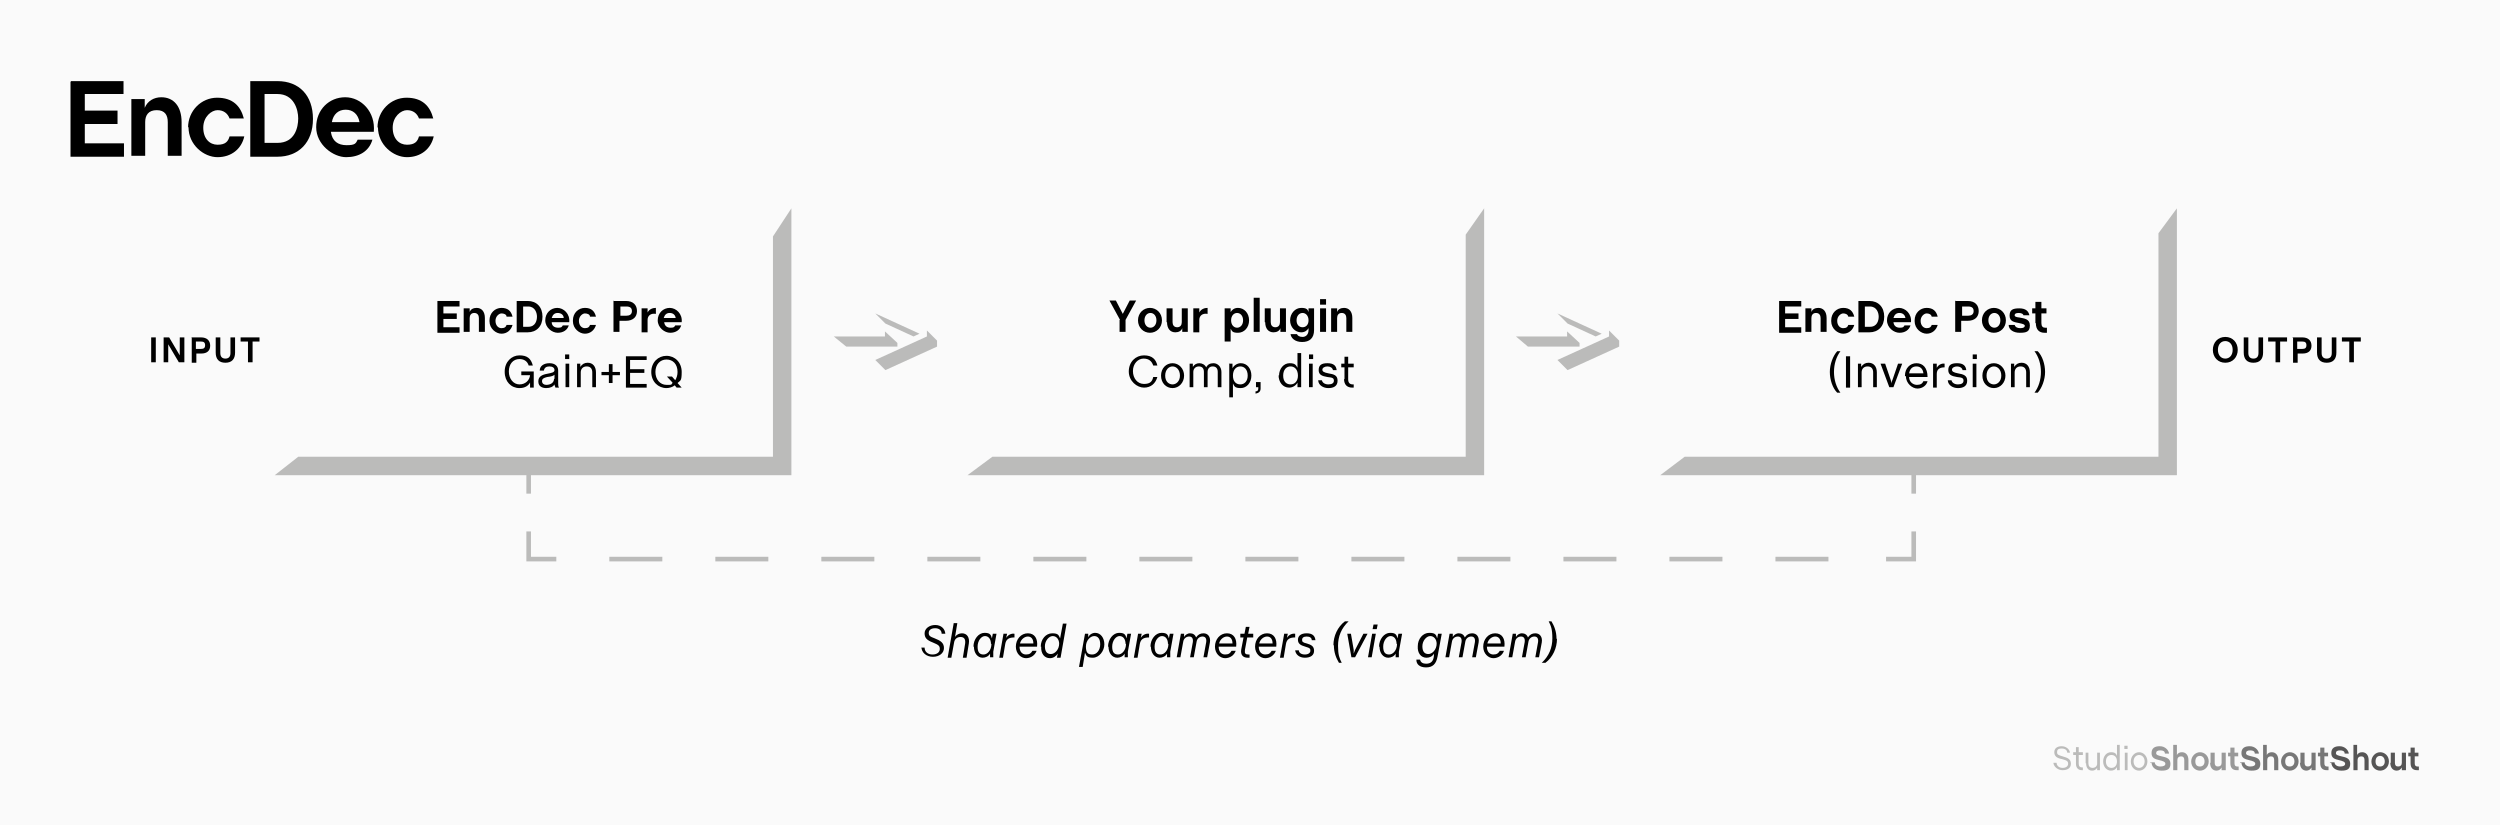 <?xml version="1.0" encoding="UTF-8"?>
<svg id="Layer_1" xmlns="http://www.w3.org/2000/svg" version="1.1" viewBox="0 0 542.4 179">
  <!-- Generator: Adobe Illustrator 29.5.1, SVG Export Plug-In . SVG Version: 2.1.0 Build 141)  -->
  <defs>
    <style>
      .st0 {
        fill: #bbbbba;
      }

      .st1 {
        fill: #777;
      }

      .st2 {
        fill: #565555;
      }

      .st3 {
        isolation: isolate;
      }

      .st4 {
        stroke-dasharray: 11.5 11.5;
      }

      .st4, .st5 {
        fill: none;
        stroke: #bbbbba;
        stroke-miterlimit: 10;
      }

      .st6 {
        fill: #fafafa;
      }

      .st7 {
        fill: #999;
      }
    </style>
  </defs>
  <rect class="st6" y="0" width="542.4" height="179"/>
  <g class="st3">
    <g class="st3">
      <path d="M32.8,73.2h1v5.4h-1v-5.4Z"/>
      <path d="M35.5,73.2h1.2l2.3,3.9v-3.9h1v5.4h-1.2l-2.3-3.9v3.9h-1v-5.4Z"/>
      <path d="M41.5,73.2h2.1c1.3,0,2,.7,2,1.8s-.7,1.7-1.9,1.7h-1.1v2h-1v-5.4h0ZM43.6,75.7c.6,0,.9-.2.9-.8s-.3-.8-.9-.8h-1.1v1.6s1.1,0,1.1,0Z"/>
      <path d="M46.8,76.5v-3.3h1v3.4c0,.8.4,1.2,1.1,1.2s1.1-.4,1.1-1.2v-3.4h1v3.3c0,1.4-.7,2.2-2.1,2.2s-2.1-.8-2.1-2.2Z"/>
      <path d="M53.7,74.1h-1.5v-.9h4.1v.9h-1.5v4.5h-1v-4.5h0Z"/>
    </g>
  </g>
  <g class="st3">
    <g class="st3">
      <path d="M480.1,75.9c0-1.6,1.1-2.8,2.7-2.8s2.7,1.2,2.7,2.8-1.1,2.8-2.7,2.8-2.7-1.2-2.7-2.8ZM484.4,75.9c0-1.2-.7-1.9-1.6-1.9s-1.6.7-1.6,1.9.7,1.9,1.6,1.9,1.6-.7,1.6-1.9Z"/>
      <path d="M486.8,76.5v-3.3h1v3.4c0,.8.4,1.2,1.1,1.2s1.1-.4,1.1-1.2v-3.4h1v3.3c0,1.4-.7,2.2-2.1,2.2s-2.1-.8-2.1-2.2Z"/>
      <path d="M493.6,74.1h-1.5v-.9h4.1v.9h-1.5v4.5h-1v-4.5h-.1Z"/>
      <path d="M497.4,73.2h2.1c1.3,0,2,.7,2,1.8s-.7,1.7-1.9,1.7h-1.1v2h-1v-5.4h-.1ZM499.5,75.7c.6,0,.9-.2.9-.8s-.3-.8-.9-.8h-1.1v1.6s1.1,0,1.1,0Z"/>
      <path d="M502.7,76.5v-3.3h1v3.4c0,.8.4,1.2,1.1,1.2s1.1-.4,1.1-1.2v-3.4h1v3.3c0,1.4-.7,2.2-2.1,2.2s-2.1-.8-2.1-2.2Z"/>
      <path d="M509.6,74.1h-1.5v-.9h4.1v.9h-1.5v4.5h-1v-4.5h-.1Z"/>
    </g>
  </g>
  <polygon class="st0" points="171.7 103.1 59.6 103.1 64.7 99.1 167.7 99.1 167.7 51.3 171.7 45.2 171.7 103.1"/>
  <polygon class="st0" points="322 103.1 209.9 103.1 215.3 99.1 318 99.1 318 50.9 322 45.2 322 103.1"/>
  <g class="st3">
    <g class="st3">
      <path d="M94.9,65.3h4.8v1.2h-3.5v1.5h2.9v1.2h-2.9v1.8h3.5v1.2h-4.8v-6.8h0Z"/>
      <path d="M100.7,66.9h1.2v.8c.2-.6.8-.9,1.5-.9,1.1,0,1.8.8,1.8,2.2v3h-1.3v-3c0-.6-.3-1.1-1-1.1s-1,.5-1,1.1v3h-1.3v-5.1h.1Z"/>
      <path d="M106.2,69.5c0-1.6,1.2-2.7,2.6-2.7s2.1.7,2.4,1.9h-1.3c0-.5-.6-.7-1.1-.7s-1.3.6-1.3,1.6.6,1.6,1.3,1.6,1-.3,1.1-.7h1.3c-.3,1.1-1.2,1.9-2.4,1.9s-2.6-1.1-2.6-2.7v-.2h0Z"/>
      <path d="M112.1,65.3h2.4c1.9,0,3.2,1.3,3.2,3.4s-1.3,3.4-3.2,3.4h-2.4v-6.8ZM114.6,70.9c1.6,0,1.9-1.4,1.9-2.2s-.4-2.2-1.9-2.2h-1.1v4.4s1.1,0,1.1,0Z"/>
      <path d="M119.7,69.9c0,.8.6,1.2,1.4,1.2s.8-.2,1-.5h1.3c-.3,1-1.2,1.6-2.4,1.6s-2.7-1.1-2.7-2.7,1.2-2.7,2.6-2.7,2.8,1.3,2.6,3.1h-3.9,0ZM119.8,69h2.5c0-.7-.6-1.1-1.3-1.1s-1.1.4-1.3,1.1h.1Z"/>
      <path d="M124.3,69.5c0-1.6,1.2-2.7,2.6-2.7s2.1.7,2.4,1.9h-1.3c0-.5-.6-.7-1.1-.7s-1.3.6-1.3,1.6.6,1.6,1.3,1.6,1-.3,1.1-.7h1.3c-.3,1.1-1.2,1.9-2.4,1.9s-2.6-1.1-2.6-2.7v-.2h0Z"/>
      <path d="M133.2,65.3h2.6c1.6,0,2.4.9,2.4,2.2s-.9,2.1-2.4,2.1h-1.4v2.4h-1.3v-6.8h0ZM135.9,68.5c.7,0,1.2-.3,1.2-1s-.4-1-1.2-1h-1.3v2h1.3Z"/>
      <path d="M139.2,66.9h1.3v.9c.4-.8,1.2-1,1.8-1v1.3c-1.1-.2-1.8.4-1.8,1.3v2.7h-1.3v-5.1h0Z"/>
      <path d="M144.1,69.9c.1.8.6,1.2,1.4,1.2s.8-.2,1-.5h1.3c-.3,1-1.2,1.6-2.4,1.6s-2.7-1.1-2.7-2.7,1.2-2.7,2.6-2.7,2.8,1.3,2.6,3.1h-3.9,0ZM144.1,69h2.5c-.1-.7-.6-1.1-1.3-1.1s-1.1.4-1.3,1.1h.1Z"/>
    </g>
    <g class="st3">
      <path d="M109.5,80.6c0-2.1,1.5-3.5,3.2-3.5s2.5.7,2.9,2.2h-.9c-.3-1-1.1-1.4-2-1.4-1.4,0-2.3,1.1-2.3,2.7s1,2.8,2.3,2.8,2.2-.9,2.3-2h-1.9v-.8h2.7v3.5h-.8v-1.1c-.4.7-1.1,1.2-2.3,1.2-1.8,0-3.2-1.4-3.2-3.5h0Z"/>
      <path d="M116.8,82.7c0-1,.8-1.4,1.9-1.6,1-.2,1.6-.3,1.6-.8s-.4-.8-1.1-.8-1.1.3-1.2.9h-.9c0-1,.9-1.6,2.1-1.6s1.9.6,1.9,1.6v2.7c0,.4,0,.8.2,1h-.8c0-.2-.2-.4-.2-.7-.3.5-.9.8-1.8.8s-1.7-.4-1.7-1.4h0ZM120.3,82.2v-.9c-.2.2-.6.4-1.6.5-.8.2-1.1.4-1.1.9s.4.8.9.8c1,0,1.7-.5,1.7-1.3h0Z"/>
      <path d="M122.6,76.9h.9v1h-.9v-1ZM122.7,78.9h.8v5.1h-.8v-5.1Z"/>
      <path d="M125.1,78.9h.8v.7c.4-.6.9-.9,1.6-.9,1.1,0,1.8.8,1.8,2.1v3.2h-.8v-3.2c0-.8-.4-1.3-1.2-1.3s-1.3.5-1.3,1.3v3.2h-.8v-5.1h0Z"/>
      <path d="M132.1,81.4h-1.6v-.7h1.6v-1.7h.8v1.7h1.6v.7h-1.6v1.7h-.8v-1.7Z"/>
      <path d="M135.8,77.3h4.5v.8h-3.6v2h3.1v.8h-3.1v2.4h3.6v.8h-4.5v-6.8Z"/>
      <path d="M146.4,83.6c-.5.4-1.2.6-1.8.6-1.8,0-3.3-1.4-3.3-3.5s1.5-3.5,3.3-3.5,3.3,1.4,3.3,3.5-.3,1.8-.9,2.4l.9,1h-1.1l-.4-.5ZM145.9,83l-1.2-1.3h1.1l.7.8c.3-.5.5-1.1.5-1.8,0-1.7-1-2.7-2.4-2.7s-2.4,1.1-2.4,2.7,1,2.8,2.4,2.8.9,0,1.3-.4h0Z"/>
    </g>
  </g>
  <g class="st3">
    <g class="st3">
      <path d="M243,69.4l-2.3-4.2h1.4l1.5,2.9,1.5-2.9h1.4l-2.3,4.2v2.6h-1.3v-2.6h.1Z"/>
      <path d="M246.9,69.5c0-1.6,1.2-2.7,2.6-2.7s2.6,1.1,2.6,2.7-1.2,2.7-2.6,2.7-2.6-1.1-2.6-2.7ZM250.9,69.5c0-1-.6-1.6-1.3-1.6s-1.3.6-1.3,1.6.6,1.6,1.3,1.6,1.3-.6,1.3-1.6Z"/>
      <path d="M253.1,69.9v-3h1.3v3c0,.6.3,1.1,1,1.1s1-.5,1-1.1v-3h1.3v5.1h-1.2v-.8c-.2.6-.8.9-1.5.9-1.1,0-1.8-.8-1.8-2.2h0Z"/>
      <path d="M258.9,66.9h1.3v.9c.4-.8,1.2-1,1.8-1v1.3c-1.1-.2-1.8.4-1.8,1.3v2.7h-1.3v-5.1h0Z"/>
      <path d="M265.8,66.9h1.2v.8c.3-.5.8-.9,1.6-.9,1.3,0,2.4,1.1,2.4,2.7s-1.1,2.7-2.4,2.7-1.3-.4-1.6-.9v2.8h-1.3v-7.2h0ZM269.7,69.5c0-1-.6-1.6-1.3-1.6s-1.3.6-1.3,1.6.6,1.6,1.3,1.6,1.3-.6,1.3-1.6Z"/>
      <path d="M272,64.6h1.3v7.4h-1.3v-7.4Z"/>
      <path d="M274.4,69.9v-3h1.3v3c0,.6.3,1.1,1,1.1s1-.5,1-1.1v-3h1.3v5.1h-1.2v-.8c-.2.6-.8.9-1.5.9-1.1,0-1.8-.8-1.8-2.2h0Z"/>
      <path d="M280,72.5h1.4c.1.3.5.6,1.2.6s1.3-.5,1.3-1.5v-.4c-.3.5-.8.9-1.6.9-1.3,0-2.4-1.1-2.4-2.6s1.1-2.7,2.4-2.7,1.4.4,1.6.9v-.8h1.2v4.7c0,1.8-1,2.6-2.6,2.6s-2.4-.9-2.5-1.7ZM283.9,69.5c0-1-.6-1.6-1.3-1.6s-1.3.6-1.3,1.6.6,1.5,1.3,1.5,1.3-.5,1.3-1.5Z"/>
      <path d="M286.4,64.9h1.3v1.2h-1.3v-1.2ZM286.4,66.9h1.3v5.1h-1.3v-5.1Z"/>
      <path d="M288.9,66.9h1.2v.8c.2-.6.8-.9,1.5-.9,1.1,0,1.8.8,1.8,2.2v3h-1.3v-3c0-.6-.3-1.1-1-1.1s-1,.5-1,1.1v3h-1.3v-5.1h0Z"/>
    </g>
    <g class="st3">
      <path d="M244.9,80.6c0-2.1,1.5-3.5,3.3-3.5s2.6.9,2.9,2.2h-.9c-.3-.9-.9-1.5-2.1-1.5s-2.3,1.1-2.3,2.7,1,2.8,2.4,2.8,1.8-.6,2-1.5h.9c-.4,1.4-1.4,2.3-2.9,2.3s-3.3-1.4-3.3-3.5h0Z"/>
      <path d="M251.9,81.5c0-1.6,1.1-2.7,2.5-2.7s2.5,1.2,2.5,2.7-1.1,2.7-2.5,2.7-2.5-1.1-2.5-2.7ZM256,81.5c0-1.3-.8-2-1.6-2s-1.6.7-1.6,2,.8,1.9,1.6,1.9,1.6-.7,1.6-1.9Z"/>
      <path d="M258,78.9h.8v.7c.3-.5.8-.8,1.4-.8s1.2.3,1.5.9c.3-.6.8-.9,1.6-.9s1.7.7,1.7,1.9v3.3h-.8v-3.3c0-.8-.4-1.2-1.1-1.2s-1.1.5-1.1,1.2v3.3h-.8v-3.3c0-.8-.4-1.2-1.1-1.2s-1.2.5-1.2,1.2v3.3h-.8v-5.1h-.1Z"/>
      <path d="M266.6,78.9h.8v1c.3-.6,1-1.1,1.8-1.1,1.4,0,2.3,1.2,2.3,2.7s-1,2.7-2.3,2.7-1.4-.4-1.7-1v3h-.8v-7.2h0ZM270.7,81.5c0-1.3-.7-2-1.6-2s-1.6.7-1.6,2,.7,1.9,1.6,1.9,1.6-.7,1.6-1.9Z"/>
      <path d="M272.5,84.9c.3,0,.5-.2.5-.6v-.3h-.5v-1.1h1v1.4c0,.8-.6,1-1.1,1.1v-.5h.1Z"/>
      <path d="M277.5,81.5c0-1.5,1-2.7,2.3-2.7s1.4.5,1.7,1v-3.2h.8v7.4h-.8v-1c-.3.6-1,1.1-1.8,1.1-1.4,0-2.3-1.2-2.3-2.7h0ZM281.6,81.5c0-1.3-.7-2-1.6-2s-1.6.7-1.6,2,.7,1.9,1.6,1.9,1.6-.7,1.6-1.9Z"/>
      <path d="M284,76.9h.9v1h-.9v-1ZM284,78.9h.8v5.1h-.8v-5.1Z"/>
      <path d="M286,82.5h.8c.1.5.6.9,1.4.9s1.2-.3,1.2-.8-.2-.7-1.4-.8c-1.2-.2-1.9-.5-1.9-1.5s.5-1.5,1.9-1.5,1.9.6,2,1.5h-.8c-.1-.5-.6-.8-1.2-.8s-1.1.3-1.1.7.3.6,1.3.8c1.2.2,2,.4,2,1.6s-.9,1.6-2,1.6-2.1-.6-2.2-1.6h0Z"/>
      <path d="M291.7,82.3v-2.6h-.7v-.8h.7v-1.5h.8v1.5h1.2v.8h-1.2v2.6c0,.8.4,1.1,1,1.1s.2,0,.2,0v.7h-.3c-1.1,0-1.8-.6-1.8-1.9h0Z"/>
    </g>
  </g>
  <polygon class="st0" points="472.3 103.1 360.2 103.1 365.5 99.1 468.3 99.1 468.3 50.6 472.3 45.2 472.3 103.1"/>
  <g class="st3">
    <g class="st3">
      <path d="M386,65.3h4.8v1.2h-3.5v1.5h2.9v1.2h-2.9v1.8h3.5v1.2h-4.8v-6.8h0Z"/>
      <path d="M391.8,66.9h1.2v.8c.2-.6.8-.9,1.5-.9,1.1,0,1.8.8,1.8,2.2v3h-1.3v-3c0-.6-.3-1.1-1-1.1s-1,.5-1,1.1v3h-1.3v-5.1h0Z"/>
      <path d="M397.3,69.5c0-1.6,1.2-2.7,2.6-2.7s2.1.7,2.4,1.9h-1.3c-.1-.5-.6-.7-1.1-.7s-1.3.6-1.3,1.6.6,1.6,1.3,1.6,1-.3,1.1-.7h1.3c-.3,1.1-1.2,1.9-2.4,1.9s-2.6-1.1-2.6-2.7v-.2h0Z"/>
      <path d="M403.2,65.3h2.4c1.9,0,3.2,1.3,3.2,3.4s-1.3,3.4-3.2,3.4h-2.4v-6.8ZM405.7,70.9c1.6,0,1.9-1.4,1.9-2.2s-.4-2.2-1.9-2.2h-1.1v4.4s1.1,0,1.1,0Z"/>
      <path d="M410.8,69.9c.1.8.6,1.2,1.4,1.2s.8-.2,1-.5h1.3c-.3,1-1.2,1.6-2.4,1.6s-2.7-1.1-2.7-2.7,1.2-2.7,2.6-2.7,2.8,1.3,2.6,3.1h-3.9.1ZM410.9,69h2.5c-.1-.7-.6-1.1-1.3-1.1s-1.1.4-1.3,1.1h0Z"/>
      <path d="M415.4,69.5c0-1.6,1.2-2.7,2.6-2.7s2.1.7,2.4,1.9h-1.3c-.1-.5-.6-.7-1.1-.7s-1.3.6-1.3,1.6.6,1.6,1.3,1.6,1-.3,1.1-.7h1.3c-.3,1.1-1.2,1.9-2.4,1.9s-2.6-1.1-2.6-2.7v-.2h0Z"/>
      <path d="M424.3,65.3h2.6c1.6,0,2.4.9,2.4,2.2s-.9,2.1-2.4,2.1h-1.4v2.4h-1.3v-6.8h0ZM427,68.5c.7,0,1.2-.3,1.2-1s-.4-1-1.2-1h-1.3v2h1.3Z"/>
      <path d="M430,69.5c0-1.6,1.2-2.7,2.6-2.7s2.6,1.1,2.6,2.7-1.2,2.7-2.6,2.7-2.6-1.1-2.6-2.7ZM434,69.5c0-1-.6-1.6-1.3-1.6s-1.3.6-1.3,1.6.6,1.6,1.3,1.6,1.3-.6,1.3-1.6Z"/>
      <path d="M435.8,70.5h1.3c.1.4.5.7,1.2.7s1-.2,1-.5-.3-.4-1.2-.6c-1-.2-2.1-.3-2.1-1.6s.7-1.6,2.1-1.6,2,.6,2.2,1.5h-1.3c0-.2-.3-.5-1-.5s-.9.2-.9.5.3.4,1.1.5c1,.2,2.2.3,2.2,1.7s-.8,1.6-2.2,1.6-2.4-.7-2.4-1.7h0Z"/>
      <path d="M441.6,70.1v-2.1h-.7v-1.1h.7v-1.4h1.3v1.4h1.1v1.1h-1.1v2.1c0,.7.3,1,.8,1s.2,0,.4,0v1.1h-.5c-1.2,0-1.9-.7-1.9-2.1h0Z"/>
    </g>
    <g class="st3">
      <path d="M397,80.7c0-1.7.7-3.5,1.6-4.5h.7c-.9,1.2-1.4,2.8-1.4,4.5s.5,3.3,1.4,4.5h-.7c-1-1-1.6-2.8-1.6-4.5Z"/>
      <path d="M400.5,77.3h.9v6.8h-.9v-6.8Z"/>
      <path d="M403,78.9h.8v.7c.4-.6.9-.9,1.6-.9,1.1,0,1.8.8,1.8,2.1v3.2h-.8v-3.2c0-.8-.4-1.3-1.2-1.3s-1.3.5-1.3,1.3v3.2h-.8v-5.1s-.1,0-.1,0Z"/>
      <path d="M408.1,78.9h.9l1.2,3.5c.1.3.2.8.2.8,0,0,0-.5.2-.8l1.2-3.5h.9l-1.9,5.1h-.9l-1.9-5.1h0Z"/>
      <path d="M413.3,81.5c0-1.6,1.1-2.7,2.5-2.7s2.4,1,2.4,3h-4c0,1.1.9,1.7,1.7,1.7s1.2-.3,1.4-.8h.9c-.2.9-1.1,1.6-2.2,1.6s-2.5-1.1-2.5-2.7h-.2,0ZM417.3,81c-.1-1-.7-1.5-1.5-1.5s-1.4.4-1.6,1.5h3.1Z"/>
      <path d="M419.4,78.9h.8v.9c.4-.7,1.1-1,1.7-.9v.8c-.9,0-1.7.3-1.7,1.4v3h-.8v-5.1h0Z"/>
      <path d="M422.6,82.5h.8c.1.5.6.9,1.4.9s1.2-.3,1.2-.8-.2-.7-1.4-.8c-1.2-.2-1.9-.5-1.9-1.5s.5-1.5,1.9-1.5,1.9.6,2,1.5h-.8c-.1-.5-.6-.8-1.2-.8s-1.1.3-1.1.7.3.6,1.3.8c1.1.2,2,.4,2,1.6s-.9,1.6-2,1.6-2.1-.6-2.2-1.6h0Z"/>
      <path d="M428,76.9h.9v1h-.9v-1ZM428,78.9h.8v5.1h-.8v-5.1Z"/>
      <path d="M430.1,81.5c0-1.6,1.1-2.7,2.5-2.7s2.5,1.2,2.5,2.7-1.1,2.7-2.5,2.7-2.5-1.1-2.5-2.7ZM434.2,81.5c0-1.3-.8-2-1.6-2s-1.6.7-1.6,2,.8,1.9,1.6,1.9,1.6-.7,1.6-1.9Z"/>
      <path d="M436.2,78.9h.8v.7c.4-.6.9-.9,1.6-.9,1.1,0,1.8.8,1.8,2.1v3.2h-.8v-3.2c0-.8-.4-1.3-1.2-1.3s-1.3.5-1.3,1.3v3.2h-.8v-5.1s-.1,0-.1,0Z"/>
      <path d="M442.8,80.7c0-1.7-.5-3.3-1.4-4.5h.7c1,1,1.6,2.8,1.6,4.5s-.7,3.5-1.6,4.5h-.7c.9-1.2,1.4-2.8,1.4-4.5Z"/>
    </g>
  </g>
  <line class="st5" x1="114.7" y1="101.1" x2="114.7" y2="107.1"/>
  <polyline class="st5" points="114.7 115.3 114.7 121.3 120.7 121.3"/>
  <line class="st4" x1="132.2" y1="121.3" x2="403.5" y2="121.3"/>
  <polyline class="st5" points="409.2 121.3 415.2 121.3 415.2 115.3"/>
  <line class="st5" x1="415.2" y1="107.1" x2="415.2" y2="101.1"/>
  <g class="st3">
    <g class="st3">
      <path d="M199.8,140.5h.8c0,.9.7,1.5,1.7,1.5s1.6-.5,1.6-1.2-.3-.9-1.5-1.4c-1.3-.5-1.8-1-1.8-2s1-1.8,2.3-1.8,2.1.8,2.2,1.9h-.8c0-.7-.5-1.2-1.4-1.2s-1.4.4-1.4,1,.2.8,1.3,1.2c1.3.5,2,1,2,2.1s-1,1.9-2.4,1.9-2.5-.9-2.5-2.2v.2h-.1Z"/>
      <path d="M206.9,135.2h.8l-.5,3c.3-.5.9-.8,1.5-.8,1.1,0,1.7.9,1.5,2.2l-.5,3.1h-.8l.5-3.1c.1-.9-.2-1.4-1-1.4s-1.3.5-1.4,1.2l-.6,3.3h-.8l1.3-7.4h0Z"/>
      <path d="M211.2,140.3c0-1.6,1.1-3,2.4-3s1.4.5,1.6,1.2l.2-1h.8l-.7,3.9v1.2h-.7v-.8c-.3.6-1,.9-1.6.9-1.1,0-1.9-1-1.9-2.4h-.1ZM215,139.7c0-1-.5-1.7-1.3-1.7s-1.6,1-1.6,2.3.5,1.7,1.3,1.7,1.7-.9,1.7-2.3h0Z"/>
      <path d="M217.7,137.5h.8l-.2.9c.5-.8,1.3-1,1.8-.9v.8c-1.1,0-1.8.3-2,1.4l-.5,3h-.8l.9-5.1h0Z"/>
      <path d="M220.4,140.3c0-1.6,1.1-2.9,2.6-2.9s2.2,1.2,2,2.9h-3.8c0,1.1.6,1.7,1.4,1.7s1.1-.3,1.4-.8h.9c-.3.9-1.2,1.6-2.3,1.6s-2.2-1-2.2-2.5h0ZM221.3,139.6h2.9c0-1-.5-1.5-1.2-1.5s-1.5.6-1.7,1.5Z"/>
      <path d="M225.8,140.3c0-1.6,1.1-2.9,2.5-2.9s1.4.5,1.7,1.1l.6-3.2h.8l-1.3,7.4h-.8l.2-.9c-.4.6-1,1-1.7,1-1.2,0-2-1-1.9-2.5h-.1ZM229.8,139.7c0-1-.6-1.7-1.4-1.7s-1.7,1-1.7,2.2.5,1.7,1.3,1.7,1.8-.9,1.8-2.3h0Z"/>
      <path d="M235.3,137.5h.8v.8c.2-.6.9-1,1.5-1,1.2,0,2,1.1,2,2.5s-1.1,2.9-2.5,2.9-1.4-.5-1.7-1.1l-.5,3.1h-.8l1.3-7.2h-.1ZM238.7,139.8c0-1.2-.5-1.8-1.3-1.8s-1.8.9-1.8,2.3.5,1.7,1.4,1.7,1.7-.9,1.7-2.2h0Z"/>
      <path d="M240.4,140.3c0-1.6,1.1-3,2.4-3s1.4.5,1.6,1.2l.2-1h.8l-.7,3.9v1.2h-.7v-.8c-.3.6-1,.9-1.6.9-1.1,0-1.9-1-1.9-2.4h-.1ZM244.2,139.7c0-1-.5-1.7-1.3-1.7s-1.6,1-1.6,2.3.5,1.7,1.3,1.7,1.7-.9,1.7-2.3h0Z"/>
      <path d="M246.9,137.5h.8l-.2.9c.5-.8,1.3-1,1.8-.9v.8c-1.1,0-1.8.3-2,1.4l-.5,3h-.8l.9-5.1h0Z"/>
      <path d="M249.6,140.3c0-1.6,1.1-3,2.4-3s1.4.5,1.6,1.2l.2-1h.8l-.7,3.9v1.2h-.7v-.8c-.3.6-1,.9-1.6.9-1.1,0-1.9-1-1.9-2.4h-.1ZM253.4,139.7c0-1-.5-1.7-1.3-1.7s-1.6,1-1.6,2.3.5,1.7,1.3,1.7,1.7-.9,1.7-2.3h0Z"/>
      <path d="M256.1,137.5h.8v.7c.2-.4.7-.8,1.3-.8s1.1.3,1.3.9c.4-.6.9-.9,1.6-.9,1,0,1.6.8,1.4,2l-.6,3.2h-.8l.6-3.3c.1-.8-.2-1.2-.8-1.2s-1.2.4-1.3,1.2l-.6,3.3h-.8l.6-3.3c.1-.8-.2-1.2-.8-1.2s-1.2.4-1.3,1.2l-.6,3.3h-.8l.9-5.1h-.1Z"/>
      <path d="M263.6,140.3c0-1.6,1.1-2.9,2.6-2.9s2.2,1.2,2,2.9h-3.8c0,1.1.6,1.7,1.4,1.7s1.1-.3,1.4-.8h.9c-.3.9-1.2,1.6-2.3,1.6s-2.2-1-2.2-2.5ZM264.5,139.6h2.9c0-1-.5-1.5-1.2-1.5s-1.5.6-1.7,1.5h0Z"/>
      <path d="M269.3,137.5h.7l.3-1.5h.8l-.3,1.5h1.1v.8h-1.3l-.5,2.7c-.1.8.1,1,.8,1s.2,0,.2,0v.7h-.4c-1,0-1.6-.6-1.4-1.8l.5-2.6h-.7v-.8h.2,0Z"/>
      <path d="M272.3,140.3c0-1.6,1.1-2.9,2.6-2.9s2.2,1.2,2,2.9h-3.8c0,1.1.6,1.7,1.4,1.7s1.1-.3,1.4-.8h.9c-.3.9-1.2,1.6-2.3,1.6s-2.2-1-2.2-2.5ZM273.2,139.6h2.9c0-1-.5-1.5-1.2-1.5s-1.5.6-1.7,1.5h0Z"/>
      <path d="M278.6,137.5h.8l-.2.9c.5-.8,1.3-1,1.8-.9v.8c-1.1,0-1.8.3-2,1.4l-.5,3h-.8l.9-5.1h0Z"/>
      <path d="M281,141.1h.8c0,.5.5.9,1.3.9s1.2-.4,1.2-.8,0-.6-1.1-.9c-1.1-.3-1.6-.7-1.6-1.5s.6-1.4,1.9-1.4,1.8.6,1.9,1.5h-.8c0-.5-.4-.8-1.1-.8s-1,.3-1,.7.1.6,1,.8c1,.3,1.6.6,1.6,1.6s-.8,1.5-2,1.5-2-.7-2.1-1.6h0Z"/>
      <path d="M289.3,140c0-2,.9-4,2.5-5.2h.8c-1.6,1.5-2.3,3.3-2.3,5.3s.3,2.7.8,3.7h-.6c-.6-1-1.1-2.2-1.1-3.8h0Z"/>
      <path d="M292.3,137.5h.8l.6,3.5v.8s.2-.5.3-.8l1.8-3.5h.9l-2.7,5.1h-.8l-.9-5.1h0Z"/>
      <path d="M297.7,137.5h.8l-.9,5.1h-.8l.9-5.1ZM298,135.5h.9l-.2,1h-.9l.2-1Z"/>
      <path d="M299.2,140.3c0-1.6,1.1-3,2.4-3s1.4.5,1.6,1.2l.2-1h.8l-.7,3.9v1.2h-.7v-.8c-.3.6-1,.9-1.6.9-1.1,0-1.9-1-1.9-2.4h0ZM303,139.7c0-1-.5-1.7-1.3-1.7s-1.6,1-1.6,2.3.5,1.7,1.3,1.7,1.7-.9,1.7-2.3h-.1Z"/>
      <path d="M307.3,143.1h.8c.1.6.6.9,1.3.9,1.2,0,1.6-.7,1.7-1.7v-.5c-.3.6-.9.9-1.6.9-1.2,0-2-1-1.9-2.5,0-1.6,1.1-2.9,2.5-2.9s1.5.5,1.7,1.2l.2-1h.8l-.9,4.9c-.3,1.7-1.1,2.4-2.5,2.4s-2.1-.7-2.1-1.6h0ZM311.7,139.7c0-1-.6-1.7-1.4-1.7s-1.7,1-1.7,2.2.5,1.7,1.3,1.7,1.8-.9,1.8-2.3h0Z"/>
      <path d="M314.4,137.5h.8v.7c.2-.4.7-.8,1.3-.8s1.1.3,1.3.9c.4-.6.9-.9,1.6-.9,1,0,1.6.8,1.4,2l-.6,3.2h-.8l.6-3.3c.1-.8-.2-1.2-.8-1.2s-1.2.4-1.3,1.2l-.6,3.3h-.8l.6-3.3c.1-.8-.2-1.2-.8-1.2s-1.2.4-1.3,1.2l-.6,3.3h-.8l.9-5.1h-.1Z"/>
      <path d="M321.8,140.3c0-1.6,1.1-2.9,2.6-2.9s2.2,1.2,2,2.9h-3.8c0,1.1.6,1.7,1.4,1.7s1.1-.3,1.4-.8h.9c-.3.9-1.2,1.6-2.3,1.6s-2.2-1-2.2-2.5ZM322.7,139.6h2.9c0-1-.5-1.5-1.2-1.5s-1.5.6-1.7,1.5h0Z"/>
      <path d="M328.1,137.5h.8v.7c.2-.4.7-.8,1.3-.8s1.1.3,1.3.9c.4-.6.9-.9,1.6-.9,1,0,1.6.8,1.4,2l-.6,3.2h-.8l.6-3.3c.1-.8-.2-1.2-.8-1.2s-1.2.4-1.3,1.2l-.6,3.3h-.8l.6-3.3c.1-.8-.2-1.2-.8-1.2s-1.2.4-1.3,1.2l-.6,3.3h-.8l.9-5.1h-.1Z"/>
      <path d="M337.8,138.6c0,2-.9,4-2.5,5.2h-.8c1.6-1.5,2.3-3.3,2.3-5.3s-.3-2.7-.8-3.7h.6c.6,1,1.1,2.2,1.1,3.8h0Z"/>
    </g>
  </g>
  <polygon class="st0" points="194.7 74.4 192 71.9 192 73 180.9 73 183.6 75.2 194.7 75.2 194.7 74.4"/>
  <polygon class="st0" points="201.1 71.7 201.1 73 189.9 78.1 192.1 80.3 203.3 75.2 203.3 73.9 201.1 71.7"/>
  <polygon class="st0" points="198.2 73 199.5 72.4 189.9 68 192.1 70.2 198.2 73"/>
  <polygon class="st0" points="342.7 74.4 340 71.9 340 73 328.9 73 331.5 75.2 342.7 75.2 342.7 74.4"/>
  <polygon class="st0" points="349.1 71.7 349.1 73 337.9 78.1 340.1 80.3 351.3 75.2 351.3 73.9 349.1 71.7"/>
  <polygon class="st0" points="346.2 73 347.5 72.4 337.9 68 340.1 70.2 346.2 73"/>
  <g class="st3">
    <g class="st3">
      <path d="M15.4,17.6h11.4v2.8h-8.4v3.6h7.1v2.9h-7.1v4.2h8.5v2.9h-11.6v-16.3h.1Z"/>
    </g>
    <g class="st3">
      <path d="M28.5,21.5h2.9v1.9c.6-1.5,2-2.3,3.6-2.3,2.7,0,4.4,2,4.4,5.4v7.3h-3v-7.3c0-1.5-.6-2.6-2.4-2.6s-2.5,1.1-2.5,2.6v7.3h-3v-12.4h0Z"/>
    </g>
    <g class="st3">
      <path d="M40.8,27.7c0-3.7,2.9-6.5,6.3-6.5s5.1,1.8,5.8,4.5h-3.1c-.4-1.1-1.3-1.8-2.6-1.8s-3.1,1.4-3.1,3.8,1.4,3.7,3.1,3.7,2.3-.7,2.6-1.8h3.2c-.6,2.7-2.8,4.5-5.8,4.5s-6.3-2.7-6.3-6.5h-.1Z"/>
    </g>
    <g class="st3">
      <path d="M54.3,17.6h5.9c4.7,0,7.7,3.1,7.7,8.2s-3.1,8.2-7.7,8.2h-5.9v-16.3h0ZM60.2,31c3.8,0,4.5-3.4,4.5-5.3s-.9-5.3-4.5-5.3h-2.8v10.6s2.8,0,2.8,0Z"/>
    </g>
    <g class="st3">
      <path d="M71.8,28.7c.3,1.9,1.5,2.8,3.4,2.8s2-.4,2.4-1.2h3.2c-.7,2.5-2.9,3.8-5.7,3.8s-6.5-2.7-6.5-6.5,2.8-6.5,6.3-6.5,6.6,3.2,6.2,7.5h-9.3ZM71.9,26.5h6.1c-.3-1.7-1.4-2.7-3-2.7s-2.7,1-3,2.7h0Z"/>
    </g>
    <g class="st3">
      <path d="M81.9,27.7c0-3.7,2.9-6.5,6.3-6.5s5.1,1.8,5.8,4.5h-3.1c-.4-1.1-1.3-1.8-2.6-1.8s-3.1,1.4-3.1,3.8,1.4,3.7,3.1,3.7,2.3-.7,2.6-1.8h3.2c-.6,2.7-2.8,4.5-5.8,4.5s-6.3-2.7-6.3-6.5h0Z"/>
    </g>
  </g>
  <g class="st3">
    <g class="st3">
      <path class="st0" d="M445.6,165.5h.6c0,.6.5,1.1,1.3,1.1s1.2-.4,1.2-.9-.2-.7-1.3-1c-1.1-.2-1.7-.6-1.7-1.5s.7-1.3,1.6-1.3,1.7.6,1.8,1.4h-.6c0-.5-.4-.9-1.2-.9s-1,.3-1,.8.2.6,1.2.9c1.1.3,1.8.6,1.8,1.6s-.8,1.4-1.8,1.4-1.9-.7-2-1.6h.1Z"/>
    </g>
    <g class="st3">
      <path class="st0" d="M450.4,165.7v-1.9h-.6v-.6h.6v-1.1h.6v1.1h.9v.6h-.9v1.9c0,.6.3.8.7.8s.2,0,.2,0v.6h-.2c-.8,0-1.3-.5-1.3-1.4h0Z"/>
    </g>
    <g class="st3">
      <path class="st0" d="M452.5,165.6v-2.3h.6v2.3c0,.6.3,1,.9,1s1-.4,1-.9v-2.4h.6v3.8h-.6v-.5c-.3.4-.6.6-1.1.6-.8,0-1.3-.6-1.3-1.6h-.1Z"/>
    </g>
    <g class="st3">
      <path class="st0" d="M456.3,165.2c0-1.1.7-2,1.7-2s1.1.4,1.3.8v-2.4h.6v5.5h-.6v-.7c-.2.5-.7.8-1.3.8-1,0-1.7-.9-1.7-2h0ZM459.3,165.2c0-.9-.5-1.4-1.2-1.4s-1.2.5-1.2,1.4.5,1.4,1.2,1.4,1.2-.5,1.2-1.4Z"/>
    </g>
    <g class="st3">
      <path class="st0" d="M460.9,161.8h.7v.7h-.7v-.7ZM461,163.3h.6v3.8h-.6v-3.8Z"/>
    </g>
    <g class="st3">
      <path class="st0" d="M462.3,165.2c0-1.1.8-2,1.8-2s1.8.9,1.8,2-.8,2-1.8,2-1.8-.8-1.8-2ZM465.3,165.2c0-.9-.6-1.4-1.2-1.4s-1.2.5-1.2,1.4.6,1.4,1.2,1.4,1.2-.5,1.2-1.4Z"/>
    </g>
    <g class="st3">
      <path class="st7" d="M466.5,165.4h1c0,.5.5.9,1.2.9s1.1-.2,1.1-.6-.5-.6-1.4-.8c-.8-.2-1.6-.4-1.6-1.5s.7-1.5,1.8-1.5,1.9.8,2,1.6h-.9c0-.5-.4-.7-1-.7s-.9.2-.9.6.4.5,1.2.7c.9.2,1.9.4,1.9,1.6s-.7,1.5-1.9,1.5-2.1-.6-2.2-1.7h-.3Z"/>
      <path class="st7" d="M471.4,161.6h.9v2.2c.2-.4.6-.6,1.1-.6.8,0,1.4.6,1.4,1.7v2.2h-.9v-2.2c0-.5-.2-.8-.7-.8s-.8.3-.8.8v2.2h-.9v-5.5h-.1Z"/>
      <path class="st7" d="M475.4,165.2c0-1.1.9-2,1.9-2s1.9.8,1.9,2-.9,2-1.9,2-1.9-.8-1.9-2ZM478.3,165.2c0-.7-.4-1.2-1-1.2s-1,.4-1,1.2.4,1.1,1,1.1,1-.4,1-1.1Z"/>
    </g>
    <g class="st3">
      <path class="st7" d="M479.6,165.5v-2.2h.9v2.2c0,.5.2.8.7.8s.8-.3.8-.8v-2.2h.9v3.8h-.9v-.6c-.2.4-.6.7-1.1.7-.8,0-1.4-.6-1.4-1.7h.1Z"/>
    </g>
    <g class="st3">
      <path class="st7" d="M483.9,165.6v-1.5h-.5v-.8h.5v-1.1h.9v1.1h.8v.8h-.8v1.5c0,.5.2.7.6.7s.2,0,.3,0v.8h-.4c-.9,0-1.4-.5-1.4-1.5Z"/>
    </g>
    <g class="st3">
      <path class="st1" d="M486,165.4h1c0,.5.5.9,1.2.9s1.1-.2,1.1-.6-.5-.6-1.4-.8c-.8-.2-1.6-.4-1.6-1.5s.7-1.5,1.8-1.5,1.9.8,2,1.6h-.9c0-.5-.4-.7-1-.7s-.9.2-.9.6.4.5,1.2.7c.9.2,1.9.4,1.9,1.6s-.7,1.5-1.9,1.5-2.1-.6-2.2-1.7h-.3Z"/>
      <path class="st1" d="M490.9,161.6h.9v2.2c.2-.4.6-.6,1.1-.6.8,0,1.4.6,1.4,1.7v2.2h-.9v-2.2c0-.5-.2-.8-.7-.8s-.8.3-.8.8v2.2h-.9v-5.5h-.1Z"/>
      <path class="st1" d="M494.9,165.2c0-1.1.9-2,1.9-2s1.9.8,1.9,2-.9,2-1.9,2-1.9-.8-1.9-2ZM497.8,165.2c0-.7-.4-1.2-1-1.2s-1,.4-1,1.2.4,1.1,1,1.1,1-.4,1-1.1Z"/>
    </g>
    <g class="st3">
      <path class="st1" d="M499.1,165.5v-2.2h.9v2.2c0,.5.2.8.7.8s.8-.3.8-.8v-2.2h.9v3.8h-.9v-.6c-.2.4-.6.7-1.1.7-.8,0-1.4-.6-1.4-1.7h.1Z"/>
    </g>
    <g class="st3">
      <path class="st1" d="M503.4,165.6v-1.5h-.5v-.8h.5v-1.1h.9v1.1h.8v.8h-.8v1.5c0,.5.2.7.6.7s.2,0,.3,0v.8h-.4c-.9,0-1.4-.5-1.4-1.5Z"/>
    </g>
    <g class="st3">
      <path class="st2" d="M505.5,165.4h1c0,.5.5.9,1.2.9s1.1-.2,1.1-.6-.5-.6-1.4-.8c-.8-.2-1.6-.4-1.6-1.5s.7-1.5,1.8-1.5,1.9.8,2,1.6h-.9c0-.5-.4-.7-1-.7s-.9.2-.9.6.4.5,1.2.7c.9.2,1.9.4,1.9,1.6s-.7,1.5-1.9,1.5-2.1-.6-2.2-1.7h-.3Z"/>
      <path class="st2" d="M510.5,161.6h.9v2.2c.2-.4.6-.6,1.1-.6.8,0,1.4.6,1.4,1.7v2.2h-.9v-2.2c0-.5-.2-.8-.7-.8s-.8.3-.8.8v2.2h-.9v-5.5h-.1Z"/>
      <path class="st2" d="M514.5,165.2c0-1.1.9-2,1.9-2s1.9.8,1.9,2-.9,2-1.9,2-1.9-.8-1.9-2ZM517.4,165.2c0-.7-.4-1.2-1-1.2s-1,.4-1,1.2.4,1.1,1,1.1,1-.4,1-1.1Z"/>
    </g>
    <g class="st3">
      <path class="st2" d="M518.7,165.5v-2.2h.9v2.2c0,.5.2.8.7.8s.8-.3.8-.8v-2.2h.9v3.8h-.9v-.6c-.2.4-.6.7-1.1.7-.8,0-1.4-.6-1.4-1.7h0Z"/>
    </g>
    <g class="st3">
      <path class="st2" d="M523,165.6v-1.5h-.5v-.8h.5v-1.1h.9v1.1h.8v.8h-.8v1.5c0,.5.2.7.6.7s.2,0,.3,0v.8h-.4c-.9,0-1.4-.5-1.4-1.5h0Z"/>
    </g>
  </g>
</svg>